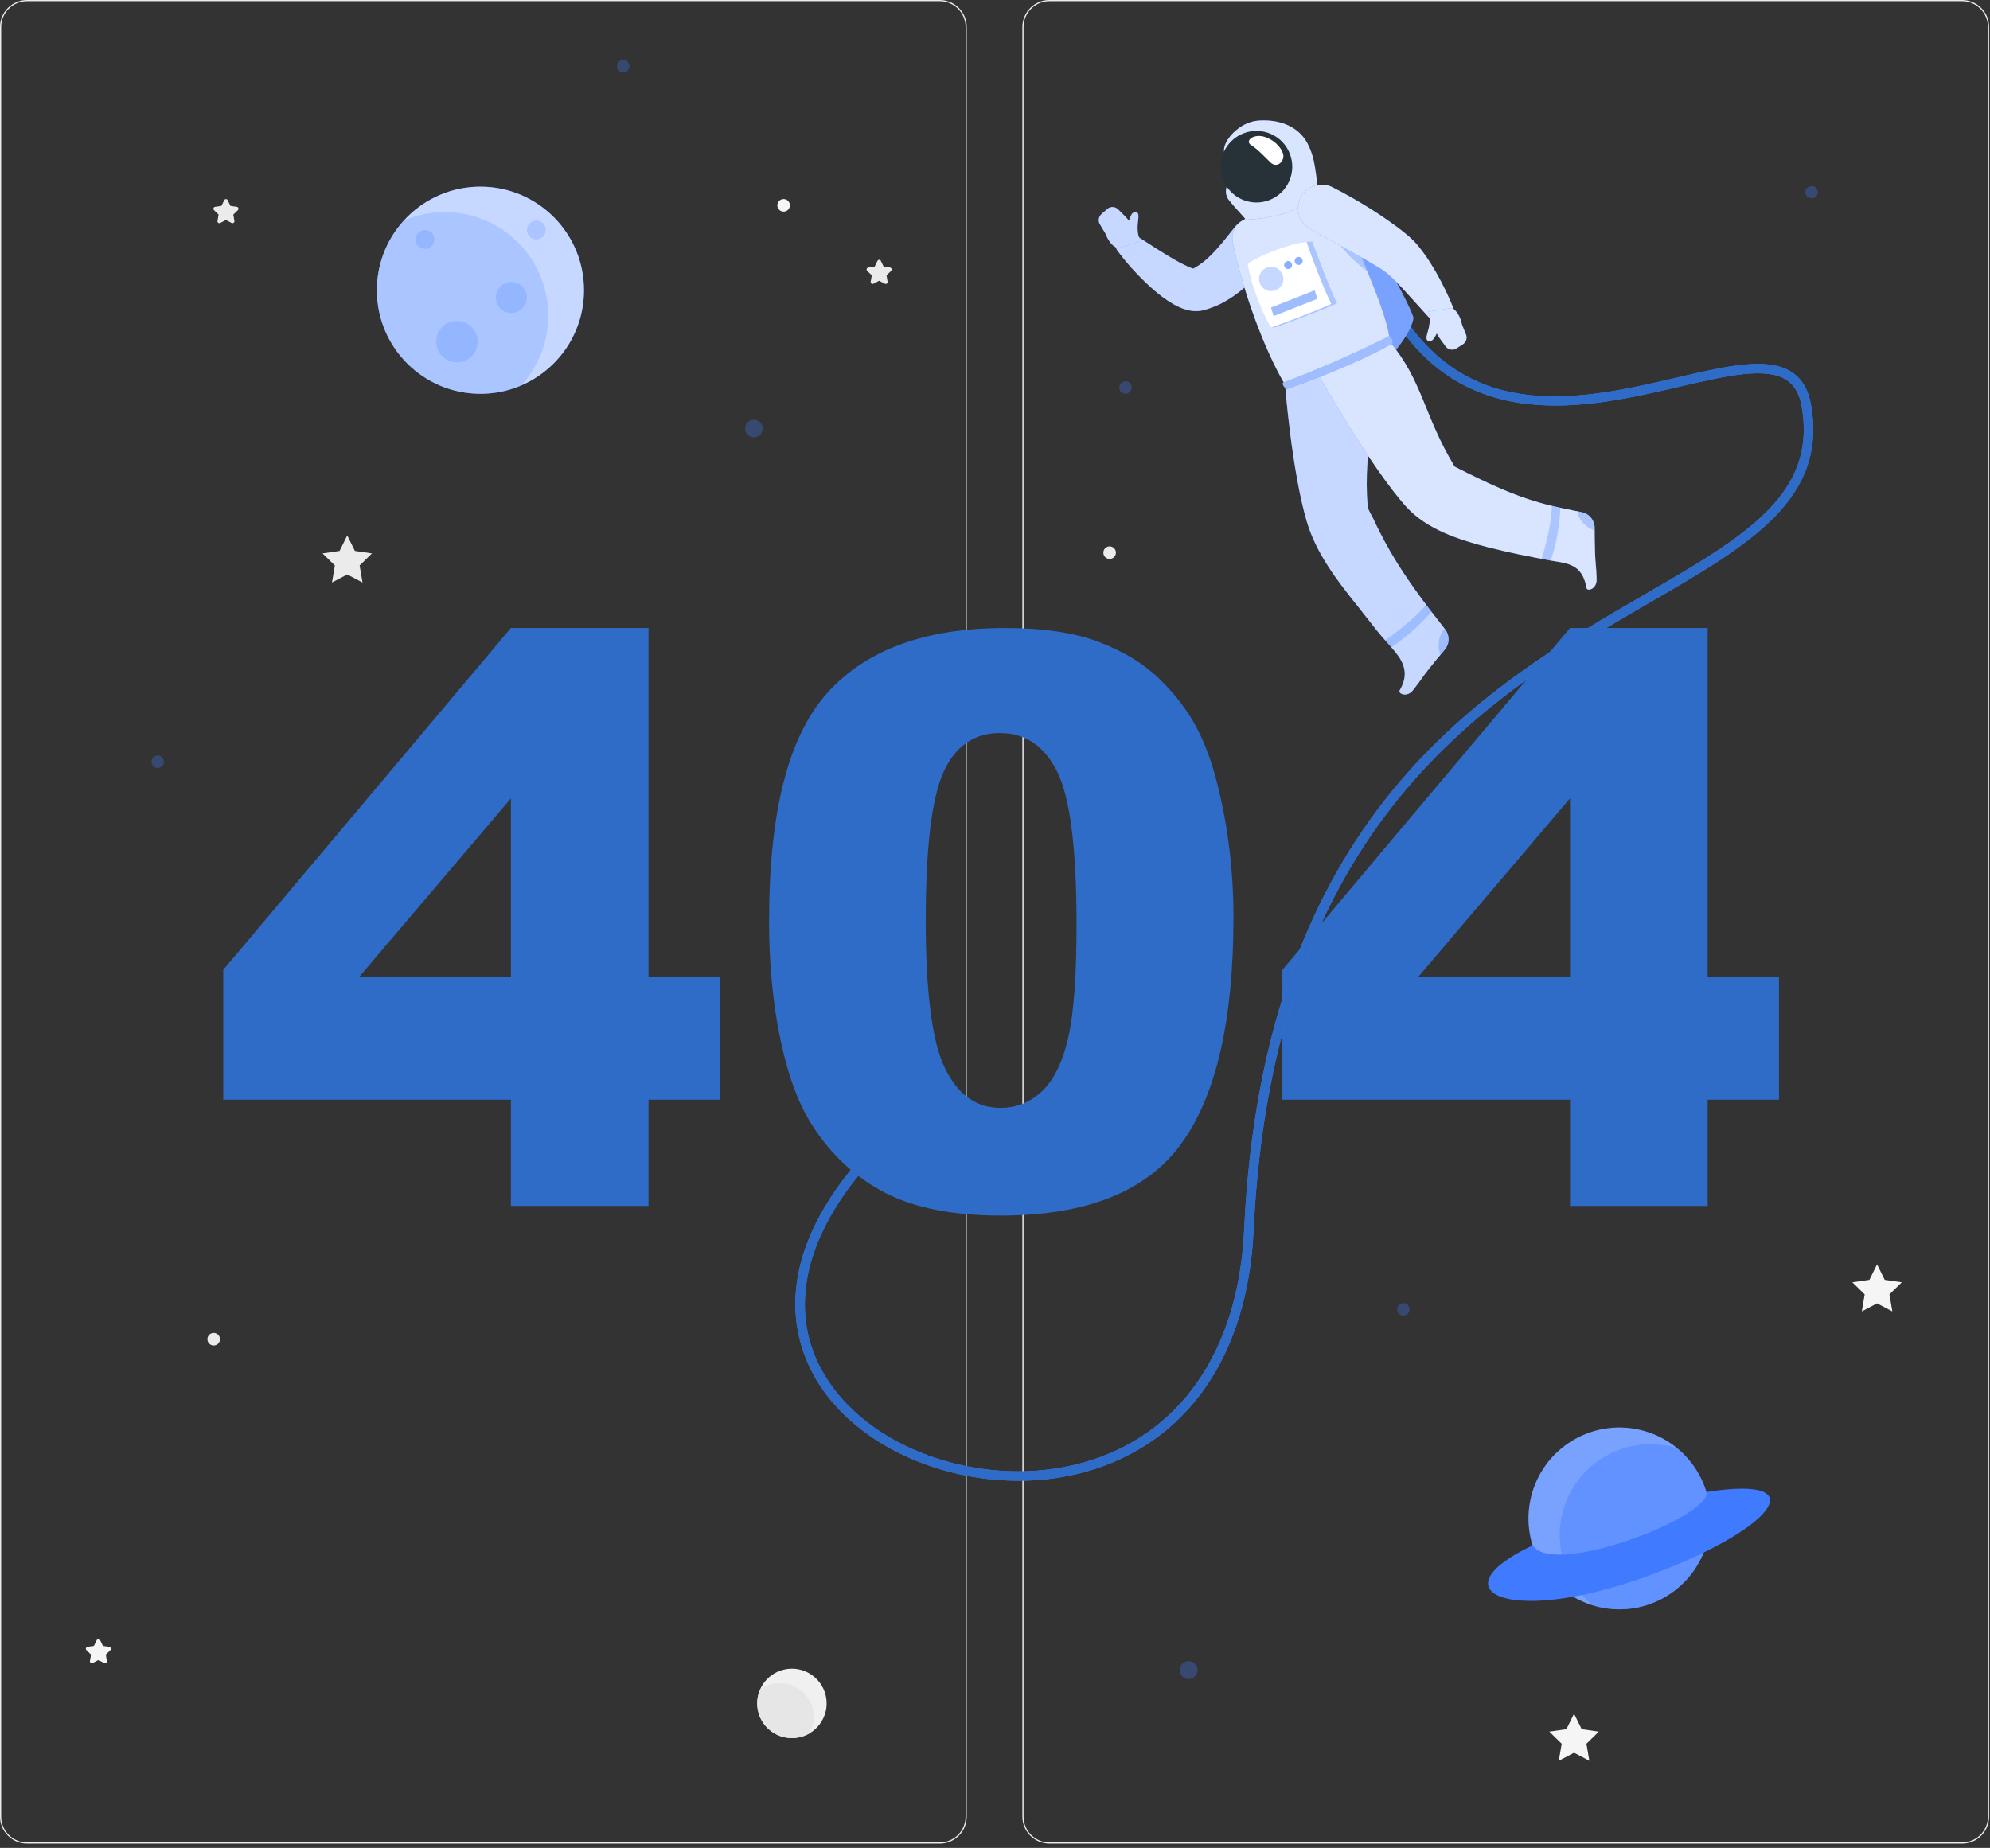 <svg width="421" height="391" viewBox="0 0 421 391" fill="none" xmlns="http://www.w3.org/2000/svg">
<rect x="0" y="0" width="421" height="391" fill="#333333" stroke="none"/>
<g clip-path="url(#clip0_754_142)">
<path d="M198.81 390.09H5.71C2.56 390.09 0 387.53 0 384.38V5.71C0 2.56 2.56 0 5.71 0H198.81C201.96 0 204.52 2.56 204.52 5.71V384.39C204.52 387.54 201.96 390.1 198.81 390.1V390.09ZM5.71 0.25C2.7 0.25 0.25 2.7 0.25 5.71V384.39C0.25 387.4 2.7 389.85 5.71 389.85H198.81C201.82 389.85 204.27 387.4 204.27 384.39V5.71C204.27 2.7 201.82 0.25 198.81 0.25H5.71Z" fill="#EBEBEB"/>
<path d="M415.1 390.09H222C218.85 390.09 216.29 387.53 216.29 384.38V5.71C216.29 2.56 218.85 0 222 0H415.1C418.25 0 420.81 2.56 420.81 5.71V384.39C420.81 387.54 418.25 390.1 415.1 390.1V390.09ZM222 0.25C218.99 0.25 216.54 2.7 216.54 5.71V384.39C216.54 387.4 218.99 389.85 222 389.85H415.1C418.11 389.85 420.56 387.4 420.56 384.39V5.71C420.56 2.7 418.11 0.25 415.1 0.25H222Z" fill="#EBEBEB"/>
<path d="M73.46 113.29L75.08 116.57L78.69 117.1L76.08 119.65L76.69 123.25L73.46 121.55L70.23 123.25L70.84 119.65L68.23 117.1L71.84 116.57L73.46 113.29Z" fill="#EBEBEB"/>
<path d="M397.11 267.53L398.73 270.81L402.34 271.33L399.73 273.88L400.34 277.48L397.11 275.78L393.88 277.48L394.49 273.88L391.88 271.33L395.49 270.81L397.11 267.53Z" fill="#F5F5F5"/>
<path d="M333 362.61L334.62 365.89L338.24 366.41L335.62 368.97L336.24 372.57L333 370.87L329.77 372.57L330.39 368.97L327.77 366.41L331.39 365.89L333 362.61Z" fill="#F5F5F5"/>
<path d="M186.35 55.201L186.95 56.421L188.29 56.611C188.63 56.661 188.76 57.071 188.52 57.311L187.55 58.261L187.78 59.601C187.84 59.931 187.49 60.191 187.19 60.031L185.99 59.401L184.79 60.031C184.49 60.191 184.14 59.931 184.2 59.601L184.43 58.261L183.46 57.311C183.22 57.071 183.35 56.661 183.69 56.611L185.03 56.421L185.63 55.201C185.78 54.901 186.21 54.901 186.36 55.201H186.35Z" fill="#EBEBEB"/>
<path d="M21.18 347.05L21.78 348.27L23.12 348.46C23.46 348.51 23.59 348.92 23.35 349.16L22.38 350.11L22.61 351.45C22.67 351.78 22.32 352.04 22.02 351.88L20.82 351.25L19.62 351.88C19.32 352.04 18.97 351.78 19.03 351.45L19.26 350.11L18.29 349.16C18.05 348.92 18.18 348.51 18.52 348.46L19.86 348.27L20.46 347.05C20.61 346.75 21.04 346.75 21.19 347.05H21.18Z" fill="#F5F5F5"/>
<path d="M48.16 42.35L48.76 43.57L50.1 43.76C50.43 43.81 50.57 44.22 50.33 44.46L49.36 45.41L49.59 46.75C49.65 47.08 49.3 47.34 49 47.18L47.8 46.55L46.6 47.18C46.3 47.34 45.95 47.08 46.01 46.75L46.24 45.41L45.27 44.46C45.03 44.22 45.16 43.81 45.5 43.76L46.84 43.57L47.44 42.35C47.59 42.05 48.02 42.05 48.17 42.35H48.16Z" fill="#EBEBEB"/>
<path d="M46.54 283.37C46.54 284.1 45.95 284.7 45.21 284.7C44.47 284.7 43.88 284.11 43.88 283.37C43.88 282.63 44.47 282.04 45.21 282.04C45.95 282.04 46.54 282.63 46.54 283.37Z" fill="#EBEBEB"/>
<path d="M236.08 116.94C236.08 117.67 235.49 118.27 234.75 118.27C234.01 118.27 233.42 117.68 233.42 116.94C233.42 116.2 234.01 115.61 234.75 115.61C235.49 115.61 236.08 116.2 236.08 116.94Z" fill="#EBEBEB"/>
<path d="M167.11 43.45C167.11 44.18 166.52 44.78 165.78 44.78C165.04 44.78 164.45 44.19 164.45 43.45C164.45 42.71 165.04 42.12 165.78 42.12C166.52 42.12 167.11 42.71 167.11 43.45Z" fill="#F5F5F5"/>
<path d="M169.22 367.587C173.171 366.655 175.617 362.696 174.685 358.745C173.753 354.795 169.794 352.348 165.843 353.28C161.892 354.213 159.446 358.171 160.378 362.122C161.311 366.073 165.269 368.52 169.22 367.587Z" fill="#F0F0F0"/>
<path d="M165 356.141C163.44 356.141 161.99 356.641 160.81 357.501C160.42 358.401 160.2 359.391 160.2 360.431C160.2 364.491 163.49 367.771 167.55 367.771C168.92 367.771 170.21 367.391 171.31 366.731C171.31 366.731 171.31 366.727 171.31 366.721C171.86 365.701 172.17 364.541 172.17 363.301C172.17 359.351 168.96 356.141 165 356.141Z" fill="#E6E6E6"/>
<path d="M108.09 232.69H47.23V205.22L108.08 132.88H137.2V206.78H152.29V232.7H137.2V255.17H108.08V232.7L108.09 232.69ZM108.09 206.77V168.93L75.93 206.77H108.09Z" fill="#2F6CC8"/>
<path d="M162.71 194.56C162.71 171.71 166.82 155.71 175.05 146.58C183.28 137.45 195.81 132.88 212.65 132.88C220.74 132.88 227.38 133.88 232.58 135.87C237.77 137.87 242.01 140.46 245.29 143.66C248.57 146.86 251.15 150.22 253.04 153.75C254.93 157.28 256.44 161.39 257.59 166.09C259.83 175.06 260.95 184.41 260.95 194.14C260.95 215.96 257.26 231.92 249.88 242.04C242.5 252.16 229.79 257.21 211.74 257.21C201.62 257.21 193.45 255.6 187.22 252.37C180.99 249.14 175.87 244.42 171.88 238.18C168.98 233.75 166.73 227.7 165.11 220.01C163.5 212.33 162.69 203.84 162.69 194.54L162.71 194.56ZM195.84 194.64C195.84 209.95 197.19 220.41 199.9 226.01C202.61 231.61 206.53 234.42 211.67 234.42C215.06 234.42 218 233.23 220.49 230.85C222.98 228.47 224.81 224.71 225.99 219.57C227.17 214.43 227.75 206.42 227.75 195.54C227.75 179.58 226.4 168.85 223.69 163.35C220.98 157.85 216.92 155.11 211.51 155.11C206.1 155.11 202 157.91 199.54 163.52C197.08 169.13 195.85 179.5 195.85 194.64H195.84Z" fill="#2F6CC8"/>
<path d="M332.15 232.69H271.3V205.22L332.15 132.88H361.27V206.78H376.36V232.7H361.27V255.17H332.15V232.7V232.69ZM332.15 206.77V168.93L299.99 206.77H332.15Z" fill="#2F6CC8"/>
<g opacity="0.3">
<path d="M161.36 90.671C161.36 91.701 160.52 92.541 159.49 92.541C158.46 92.541 157.62 91.701 157.62 90.671C157.62 89.641 158.46 88.801 159.49 88.801C160.52 88.801 161.36 89.641 161.36 90.671Z" fill="#407BFF"/>
<path d="M33.37 162.5C34.099 162.5 34.69 161.909 34.69 161.18C34.69 160.451 34.099 159.86 33.37 159.86C32.641 159.86 32.05 160.451 32.05 161.18C32.05 161.909 32.641 162.5 33.37 162.5Z" fill="#407BFF"/>
<path d="M251.46 355.27C252.504 355.27 253.35 354.424 253.35 353.38C253.35 352.336 252.504 351.49 251.46 351.49C250.416 351.49 249.57 352.336 249.57 353.38C249.57 354.424 250.416 355.27 251.46 355.27Z" fill="#407BFF"/>
<path d="M296.9 278.37C297.629 278.37 298.22 277.779 298.22 277.05C298.22 276.321 297.629 275.73 296.9 275.73C296.171 275.73 295.58 276.321 295.58 277.05C295.58 277.779 296.171 278.37 296.9 278.37Z" fill="#407BFF"/>
<path d="M384.58 40.671C384.58 41.401 383.99 41.991 383.26 41.991C382.53 41.991 381.94 41.401 381.94 40.671C381.94 39.941 382.53 39.351 383.26 39.351C383.99 39.351 384.58 39.941 384.58 40.671Z" fill="#407BFF"/>
<path d="M133.16 14.01C133.16 14.74 132.57 15.33 131.84 15.33C131.11 15.33 130.52 14.74 130.52 14.01C130.52 13.28 131.11 12.69 131.84 12.69C132.57 12.69 133.16 13.28 133.16 14.01Z" fill="#407BFF"/>
<path d="M238.1 83.311C238.829 83.311 239.42 82.72 239.42 81.991C239.42 81.262 238.829 80.671 238.1 80.671C237.371 80.671 236.78 81.262 236.78 81.991C236.78 82.72 237.371 83.311 238.1 83.311Z" fill="#407BFF"/>
</g>
<path d="M101.64 83.32C113.741 83.32 123.55 73.511 123.55 61.41C123.55 49.309 113.741 39.5 101.64 39.5C89.539 39.5 79.73 49.309 79.73 61.41C79.73 73.511 89.539 83.32 101.64 83.32Z" fill="#407BFF"/>
<path opacity="0.7" d="M101.64 83.32C113.741 83.32 123.55 73.511 123.55 61.41C123.55 49.309 113.741 39.5 101.64 39.5C89.539 39.5 79.73 49.309 79.73 61.41C79.73 73.511 89.539 83.32 101.64 83.32Z" fill="white"/>
<path opacity="0.2" d="M94.09 44.88C91.02 44.88 88.1 45.51 85.45 46.65C81.9 50.54 79.73 55.73 79.73 61.41C79.73 73.51 89.54 83.31 101.63 83.31C104.71 83.31 107.65 82.68 110.31 81.53C113.84 77.63 115.99 72.46 115.99 66.79C115.99 54.68 106.18 44.88 94.08 44.88H94.09Z" fill="#407BFF"/>
<path opacity="0.2" d="M91.91 50.67C91.91 51.78 91.01 52.67 89.91 52.67C88.81 52.67 87.91 51.77 87.91 50.67C87.91 49.57 88.81 48.67 89.91 48.67C91.01 48.67 91.91 49.57 91.91 50.67Z" fill="#407BFF"/>
<path opacity="0.2" d="M115.47 48.67C115.47 49.78 114.57 50.67 113.47 50.67C112.37 50.67 111.47 49.77 111.47 48.67C111.47 47.57 112.37 46.67 113.47 46.67C114.57 46.67 115.47 47.57 115.47 48.67Z" fill="#407BFF"/>
<path opacity="0.2" d="M111.46 62.95C111.46 64.76 109.99 66.23 108.18 66.23C106.37 66.23 104.9 64.76 104.9 62.95C104.9 61.14 106.37 59.67 108.18 59.67C109.99 59.67 111.46 61.14 111.46 62.95Z" fill="#407BFF"/>
<path opacity="0.2" d="M101.05 72.29C101.05 74.71 99.09 76.67 96.67 76.67C94.25 76.67 92.29 74.71 92.29 72.29C92.29 69.87 94.25 67.91 96.67 67.91C99.09 67.91 101.05 69.87 101.05 72.29Z" fill="#407BFF"/>
<path d="M361.313 325.705C363.752 315.368 357.351 305.011 347.014 302.572C336.678 300.132 326.321 306.534 323.881 316.87C321.442 327.207 327.843 337.564 338.18 340.003C348.516 342.443 358.873 336.041 361.313 325.705Z" fill="#407BFF"/>
<path opacity="0.3" d="M361.313 325.705C363.752 315.368 357.351 305.011 347.014 302.572C336.678 300.132 326.321 306.534 323.881 316.87C321.442 327.207 327.843 337.564 338.18 340.003C348.516 342.443 358.873 336.041 361.313 325.705Z" fill="white"/>
<path opacity="0.4" d="M354.74 306.39C352.99 305.86 351.13 305.58 349.2 305.58C338.58 305.58 329.97 314.19 329.97 324.81C329.97 330.83 332.73 336.19 337.06 339.72C338.81 340.25 340.67 340.53 342.6 340.53C353.22 340.53 361.83 331.92 361.83 321.3C361.83 315.28 359.07 309.91 354.74 306.39Z" fill="#407BFF"/>
<path d="M324.24 327C303.71 336.66 319.02 344.11 347.95 333.71C374.73 324.08 384.92 311.94 361 315.7C362.23 320.81 328.69 333.88 324.24 326.99V327Z" fill="#407BFF"/>
<path d="M215.42 313.311C198.45 313.311 181.61 305.651 173.43 293.121C168.38 285.381 162.51 269.171 179.99 247.541L181.55 248.801C169.19 264.101 166.9 279.451 175.11 292.031C185.1 307.341 208.71 315.041 228.84 309.561C249.47 303.951 261.99 286.001 263.2 260.331C267.33 172.521 313.98 145.481 348.05 125.731C369.21 113.461 384.5 104.591 381.14 85.891C380.67 83.301 379.64 81.501 377.98 80.411C373.63 77.541 365.13 79.521 355.29 81.821C335.98 86.321 309.54 92.481 293.79 65.691L295.51 64.681C310.52 90.201 335.09 84.481 354.83 79.881C365.12 77.481 374.01 75.411 379.08 78.751C381.22 80.161 382.54 82.391 383.11 85.551C386.72 105.631 370.1 115.271 349.05 127.471C315.39 146.991 269.28 173.721 265.2 260.441C263.95 287.041 250.89 305.651 229.37 311.501C224.83 312.731 220.12 313.321 215.43 313.321L215.42 313.311Z" fill="#407BFF"/>
<path d="M215.42 313.311C198.45 313.311 181.61 305.651 173.43 293.121C168.38 285.381 162.51 269.171 179.99 247.541L181.55 248.801C169.19 264.101 166.9 279.451 175.11 292.031C185.1 307.341 208.71 315.041 228.84 309.561C249.47 303.951 261.99 286.001 263.2 260.331C267.33 172.521 313.98 145.481 348.05 125.731C369.21 113.461 384.5 104.591 381.14 85.891C380.67 83.301 379.64 81.501 377.98 80.411C373.63 77.541 365.13 79.521 355.29 81.821C335.98 86.321 309.54 92.481 293.79 65.691L295.51 64.681C310.52 90.201 335.09 84.481 354.83 79.881C365.12 77.481 374.01 75.411 379.08 78.751C381.22 80.161 382.54 82.391 383.11 85.551C386.72 105.631 370.1 115.271 349.05 127.471C315.39 146.991 269.28 173.721 265.2 260.441C263.95 287.041 250.89 305.651 229.37 311.501C224.83 312.731 220.12 313.321 215.43 313.321L215.42 313.311Z" fill="#2F6CC8"/>
<path d="M273.16 42C280.02 41.88 286.74 44.13 286.74 44.13C286.74 44.13 297.7 62.9 299.04 67.2C298.58 71.44 291.42 78.39 291.42 78.39L273.15 42H273.16Z" fill="#407BFF"/>
<path opacity="0.3" d="M273.16 42C280.02 41.88 286.74 44.13 286.74 44.13C286.74 44.13 297.7 62.9 299.04 67.2C298.58 71.44 291.42 78.39 291.42 78.39L273.15 42H273.16Z" fill="white"/>
<path d="M305.75 133.18C301.61 127.93 297.55 122.59 294.19 116.8C293.35 115.35 292.55 113.88 291.8 112.38C291.37 111.53 290.96 110.67 290.56 109.81C290.21 109.06 289.43 107.95 289.36 107.13C288.16 94.46 292.5 85.13 288.33 74.96L271.86 81.4C271.86 81.4 273.26 99.52 276.46 110.36C278.44 117.09 282.93 122.91 287.26 128.3C288.61 129.99 289.92 131.71 291.27 133.4C292.55 135 293.98 136.46 295.26 138.05C297.21 140.46 297.85 142.77 296.37 145.61C296.29 145.76 296.21 145.91 296.12 146.06C295.7 146.8 297.67 147.64 298.9 146.08C300.94 143.5 300.62 143.66 302.36 141.46C303.42 140.12 304.63 138.68 305.68 137.43C306.7 136.21 306.73 134.44 305.74 133.18H305.75Z" fill="#407BFF"/>
<path opacity="0.7" d="M305.75 133.18C301.61 127.93 297.55 122.59 294.19 116.8C293.35 115.35 292.55 113.88 291.8 112.38C291.37 111.53 290.96 110.67 290.56 109.81C290.21 109.06 289.43 107.95 289.36 107.13C288.16 94.46 292.5 85.13 288.33 74.96L271.86 81.4C271.86 81.4 273.26 99.52 276.46 110.36C278.44 117.09 282.93 122.91 287.26 128.3C288.61 129.99 289.92 131.71 291.27 133.4C292.55 135 293.98 136.46 295.26 138.05C297.21 140.46 297.85 142.77 296.37 145.61C296.29 145.76 296.21 145.91 296.12 146.06C295.7 146.8 297.67 147.64 298.9 146.08C300.94 143.5 300.62 143.66 302.36 141.46C303.42 140.12 304.63 138.68 305.68 137.43C306.7 136.21 306.73 134.44 305.74 133.18H305.75Z" fill="white"/>
<path opacity="0.3" d="M301.72 127.97C299.51 130.64 295.03 134.09 293.06 135.49C293.49 135.97 293.92 136.46 294.34 136.95C298.41 134.29 301.62 130.85 302.84 129.45C302.46 128.96 302.09 128.47 301.72 127.97Z" fill="#407BFF"/>
<path opacity="0.3" d="M305.74 133.18C305.7 133.13 305.66 133.09 305.62 133.03C304.93 133.75 304.44 134.91 304.36 136.2C304.29 137.09 304.44 137.91 304.74 138.55C305.07 138.16 305.38 137.78 305.69 137.42C306.72 136.2 306.73 134.43 305.74 133.18Z" fill="#407BFF"/>
<path d="M269.25 54.001C267.53 56.511 265.5 58.98 262.87 61.191C261.57 62.3 260.08 63.31 258.45 64.171C257.63 64.591 256.76 64.951 255.87 65.251L255.2 65.471L254.98 65.54C254.82 65.591 254.66 65.63 254.5 65.671C254.2 65.74 253.89 65.781 253.63 65.811C252.55 65.891 251.76 65.74 251.12 65.581C249.84 65.231 248.99 64.77 248.18 64.32C247.38 63.861 246.69 63.391 246.03 62.91C244.73 61.92 243.55 60.92 242.45 59.861C240.24 57.751 238.28 55.56 236.46 53.12C235.63 52.011 235.86 50.441 236.97 49.611C237.83 48.971 238.96 48.961 239.81 49.501L239.89 49.55C242.25 51.05 244.63 52.63 246.95 54.041C248.12 54.73 249.27 55.431 250.4 55.971C250.95 56.251 251.5 56.511 251.99 56.691C252.47 56.88 252.94 56.98 253.07 56.961C253.12 56.961 253.07 56.891 252.69 56.901C252.6 56.901 252.47 56.92 252.35 56.941C252.28 56.95 252.2 56.971 252.13 57.001C252.06 57.02 252.16 56.98 252.16 56.98L252.49 56.81C252.93 56.59 253.35 56.31 253.78 56.02C254.64 55.441 255.45 54.711 256.28 53.901C257.93 52.27 259.51 50.23 261.18 48.111L261.2 48.081C262.91 45.91 266.06 45.541 268.23 47.261C270.31 48.901 270.72 51.87 269.25 54.02V54.001Z" fill="#407BFF"/>
<path opacity="0.7" d="M269.25 54.001C267.53 56.511 265.5 58.98 262.87 61.191C261.57 62.3 260.08 63.31 258.45 64.171C257.63 64.591 256.76 64.951 255.87 65.251L255.2 65.471L254.98 65.54C254.82 65.591 254.66 65.63 254.5 65.671C254.2 65.74 253.89 65.781 253.63 65.811C252.55 65.891 251.76 65.74 251.12 65.581C249.84 65.231 248.99 64.77 248.18 64.32C247.38 63.861 246.69 63.391 246.03 62.91C244.73 61.92 243.55 60.92 242.45 59.861C240.24 57.751 238.28 55.56 236.46 53.12C235.63 52.011 235.86 50.441 236.97 49.611C237.83 48.971 238.96 48.961 239.81 49.501L239.89 49.55C242.25 51.05 244.63 52.63 246.95 54.041C248.12 54.73 249.27 55.431 250.4 55.971C250.95 56.251 251.5 56.511 251.99 56.691C252.47 56.88 252.94 56.98 253.07 56.961C253.12 56.961 253.07 56.891 252.69 56.901C252.6 56.901 252.47 56.92 252.35 56.941C252.28 56.95 252.2 56.971 252.13 57.001C252.06 57.02 252.16 56.98 252.16 56.98L252.49 56.81C252.93 56.59 253.35 56.31 253.78 56.02C254.64 55.441 255.45 54.711 256.28 53.901C257.93 52.27 259.51 50.23 261.18 48.111L261.2 48.081C262.91 45.91 266.06 45.541 268.23 47.261C270.31 48.901 270.72 51.87 269.25 54.02V54.001Z" fill="white"/>
<path d="M232.69 47.46L233.86 49.43C233.86 49.43 234.76 52.05 236.55 52.53L241.4 50.96L241.16 50.55C240.54 49.6 240.61 47.78 240.82 46.26C241.04 44.74 240.25 44.69 239.67 45.06C239.33 45.28 239.1 45.97 238.82 46.72C238.58 46.39 238.33 46.07 238.04 45.79L236.56 44.31C235.92 43.67 234.89 43.64 234.22 44.24L233.02 45.31C232.41 45.85 232.27 46.76 232.69 47.46Z" fill="#407BFF"/>
<path opacity="0.7" d="M232.69 47.46L233.86 49.43C233.86 49.43 234.76 52.05 236.55 52.53L241.4 50.96L241.16 50.55C240.54 49.6 240.61 47.78 240.82 46.26C241.04 44.74 240.25 44.69 239.67 45.06C239.33 45.28 239.1 45.97 238.82 46.72C238.58 46.39 238.33 46.07 238.04 45.79L236.56 44.31C235.92 43.67 234.89 43.64 234.22 44.24L233.02 45.31C232.41 45.85 232.27 46.76 232.69 47.46Z" fill="white"/>
<path d="M278.08 40.27C273.43 41.401 267.04 44.05 262.73 46.74C261.2 47.691 260.44 49.501 260.8 51.261C262.72 60.7 267.11 73.341 271.85 81.391L293.96 72.24C294.11 68.341 288.74 55.721 283.28 43.52C282.3 41.331 280.42 39.7 278.08 40.261V40.27Z" fill="#407BFF"/>
<path opacity="0.8" d="M278.08 40.27C273.43 41.401 267.04 44.05 262.73 46.74C261.2 47.691 260.44 49.501 260.8 51.261C262.72 60.7 267.11 73.341 271.85 81.391L293.96 72.24C294.11 68.341 288.74 55.721 283.28 43.52C282.3 41.331 280.42 39.7 278.08 40.261V40.27Z" fill="white"/>
<path opacity="0.3" d="M286.7 51.26L282.31 49.79C283.29 52.36 286.84 55.61 289.34 57.52C288.52 55.51 287.63 53.42 286.7 51.26Z" fill="#407BFF"/>
<path d="M276.62 30.37C274.8 26.89 270.85 25.14 266.1 25.53C262.1 25.86 258.56 29.95 258.98 32.15C259.4 34.36 262.76 35.29 263.37 36.06L260.6 38.07C259.22 39.07 258.95 41.02 260 42.36C261.17 43.84 262.7 45.39 263.6 46.48C271.26 46.28 276.93 43.36 278.97 40.54C278.24 36.96 278.43 33.83 276.61 30.36L276.62 30.37Z" fill="#407BFF"/>
<path opacity="0.8" d="M276.62 30.37C274.8 26.89 270.85 25.14 266.1 25.53C262.1 25.86 258.56 29.95 258.98 32.15C259.4 34.36 262.76 35.29 263.37 36.06L260.6 38.07C259.22 39.07 258.95 41.02 260 42.36C261.17 43.84 262.7 45.39 263.6 46.48C271.26 46.28 276.93 43.36 278.97 40.54C278.24 36.96 278.43 33.83 276.61 30.36L276.62 30.37Z" fill="white"/>
<path d="M272.87 32.52C274.39 36.42 272.47 40.81 268.57 42.33C264.67 43.85 260.28 41.93 258.76 38.03C257.24 34.13 259.16 29.74 263.06 28.22C266.96 26.7 271.35 28.62 272.87 32.52Z" fill="#263238"/>
<path d="M337.79 122.64C337.68 119.35 337.54 119.68 337.44 116.88C337.38 115.18 337.37 113.29 337.36 111.66C337.35 110.07 336.22 108.7 334.66 108.38C333.33 108.11 332.01 107.86 330.68 107.57C328.95 107.2 327.25 106.81 325.55 106.31C324.24 105.93 322.93 105.51 321.65 105.04C320.27 104.54 318.91 104 317.56 103.42C315.98 102.74 314.43 102.02 312.88 101.28C311.15 100.45 309.44 99.6 307.74 98.731C301.16 87.831 301.02 80.66 293.95 72.231L278.79 79.091C278.79 79.091 289.93 98.85 297.51 107.23C301.88 112.05 308.73 114.23 314.84 115.8C319.25 116.94 323.72 117.81 328.19 118.63C329.93 118.95 331.82 119.07 333.32 120.11C334.5 120.93 335.11 122.21 335.46 123.56C335.53 123.84 335.59 124.12 335.64 124.4C335.8 125.24 337.84 124.61 337.77 122.62L337.79 122.64Z" fill="#407BFF"/>
<path opacity="0.8" d="M337.79 122.64C337.68 119.35 337.54 119.68 337.44 116.88C337.38 115.18 337.37 113.29 337.36 111.66C337.35 110.07 336.22 108.7 334.66 108.38C333.33 108.11 332.01 107.86 330.68 107.57C328.95 107.2 327.25 106.81 325.55 106.31C324.24 105.93 322.93 105.51 321.65 105.04C320.27 104.54 318.91 104 317.56 103.42C315.98 102.74 314.43 102.02 312.88 101.28C311.15 100.45 309.44 99.6 307.74 98.731C301.16 87.831 301.02 80.66 293.95 72.231L278.79 79.091C278.79 79.091 289.93 98.85 297.51 107.23C301.88 112.05 308.73 114.23 314.84 115.8C319.25 116.94 323.72 117.81 328.19 118.63C329.93 118.95 331.82 119.07 333.32 120.11C334.5 120.93 335.11 122.21 335.46 123.56C335.53 123.84 335.59 124.12 335.64 124.4C335.8 125.24 337.84 124.61 337.77 122.62L337.79 122.64Z" fill="white"/>
<path opacity="0.3" d="M330.11 107.45C329.51 107.32 328.91 107.19 328.3 107.04C328.35 110.49 326.73 116.46 326.13 118.26C326.76 118.38 327.4 118.5 328.03 118.62C329.79 113.87 330.06 108.85 330.1 107.44L330.11 107.45Z" fill="#407BFF"/>
<path opacity="0.3" d="M337.37 111.66C337.36 110.06 336.24 108.7 334.68 108.38C334.37 108.32 334.04 108.25 333.73 108.19C333.8 109.13 334.38 110.22 335.36 111.09C336 111.67 336.73 112.05 337.39 112.23C337.39 112.03 337.39 111.84 337.38 111.66H337.37Z" fill="#407BFF"/>
<path d="M271.45 32.59C271.85 34.11 270.16 35.7 268.8 34.39C267.7 33.33 266.04 31.54 264.68 30.7C263.29 29.83 265.14 28.31 267.33 28.9C269.37 29.45 271.04 31.08 271.45 32.59Z" fill="white"/>
<path d="M271.57 80.91C270.87 81.17 272.15 82.37 272.15 82.37C272.15 82.37 286.12 77.58 294.64 72.65C294.71 71.62 293.96 71.07 293.96 71.07C293.96 71.07 283.59 76.47 271.56 80.91H271.57Z" fill="#407BFF"/>
<path opacity="0.5" d="M271.57 80.91C270.87 81.17 272.15 82.37 272.15 82.37C272.15 82.37 286.12 77.58 294.64 72.65C294.71 71.62 293.96 71.07 293.96 71.07C293.96 71.07 283.59 76.47 271.56 80.91H271.57Z" fill="white"/>
<path d="M281.87 39.61C284.63 41 287.22 42.48 289.82 44.11C291.11 44.92 292.4 45.76 293.66 46.66C294.94 47.54 296.19 48.47 297.46 49.52L297.93 49.91L298.52 50.44C298.94 50.81 299.25 51.15 299.56 51.49C299.88 51.84 300.15 52.18 300.41 52.52C300.68 52.86 300.94 53.2 301.18 53.53C302.17 54.86 302.98 56.21 303.77 57.55C305.31 60.27 306.64 62.98 307.74 65.9C308.23 67.2 307.57 68.65 306.27 69.14C305.29 69.51 304.23 69.23 303.55 68.51L303.5 68.46C301.49 66.33 299.56 64.09 297.62 62C295.72 59.92 293.71 57.79 292.08 56.86C289.81 55.44 287.28 54.04 284.77 52.65L277.21 48.45H277.19C274.77 47.1 273.9 44.06 275.24 41.64C276.55 39.29 279.48 38.4 281.87 39.6V39.61Z" fill="#407BFF"/>
<path opacity="0.8" d="M281.87 39.61C284.63 41 287.22 42.48 289.82 44.11C291.11 44.92 292.4 45.76 293.66 46.66C294.94 47.54 296.19 48.47 297.46 49.52L297.93 49.91L298.52 50.44C298.94 50.81 299.25 51.15 299.56 51.49C299.88 51.84 300.15 52.18 300.41 52.52C300.68 52.86 300.94 53.2 301.18 53.53C302.17 54.86 302.98 56.21 303.77 57.55C305.31 60.27 306.64 62.98 307.74 65.9C308.23 67.2 307.57 68.65 306.27 69.14C305.29 69.51 304.23 69.23 303.55 68.51L303.5 68.46C301.49 66.33 299.56 64.09 297.62 62C295.72 59.92 293.71 57.79 292.08 56.86C289.81 55.44 287.28 54.04 284.77 52.65L277.21 48.45H277.19C274.77 47.1 273.9 44.06 275.24 41.64C276.55 39.29 279.48 38.4 281.87 39.6V39.61Z" fill="white"/>
<path d="M310.14 70.79L309.29 68.66C309.29 68.66 308.82 65.94 307.12 65.18L302.08 65.97L302.26 66.41C302.73 67.44 302.37 69.24 301.92 70.7C301.47 72.17 302.24 72.34 302.87 72.06C303.24 71.9 303.58 71.25 303.97 70.55C304.15 70.91 304.36 71.27 304.6 71.6L305.83 73.29C306.36 74.02 307.37 74.21 308.13 73.72L309.48 72.85C310.17 72.41 310.45 71.54 310.15 70.78L310.14 70.79Z" fill="#407BFF"/>
<path opacity="0.8" d="M310.14 70.79L309.29 68.66C309.29 68.66 308.82 65.94 307.12 65.18L302.08 65.97L302.26 66.41C302.73 67.44 302.37 69.24 301.92 70.7C301.47 72.17 302.24 72.34 302.87 72.06C303.24 71.9 303.58 71.25 303.97 70.55C304.15 70.91 304.36 71.27 304.6 71.6L305.83 73.29C306.36 74.02 307.37 74.21 308.13 73.72L309.48 72.85C310.17 72.41 310.45 71.54 310.15 70.78L310.14 70.79Z" fill="white"/>
<path opacity="0.3" d="M277.64 51.101L276.42 51.201L268.93 69.281C269.37 69.311 269.77 69.281 270.15 69.181C270.15 69.181 279.91 65.541 282.86 64.211C280.87 60.091 277.63 51.101 277.63 51.101H277.64Z" fill="#407BFF"/>
<path d="M263.97 55.851C264.39 59.111 266.83 66.031 268.93 69.291C272.59 68.031 278.69 65.651 281.64 64.321C279.65 60.201 277.56 54.521 276.41 51.211C273.26 51.421 266.4 54.011 263.96 55.861L263.97 55.851Z" fill="white"/>
<path opacity="0.3" d="M271.41 59.761C271 61.121 269.56 61.901 268.2 61.491C266.84 61.081 266.06 59.641 266.47 58.281C266.88 56.921 268.32 56.141 269.68 56.551C271.04 56.961 271.82 58.401 271.41 59.761Z" fill="#407BFF"/>
<path opacity="0.6" d="M273.32 56.321C273.19 56.771 272.72 57.021 272.27 56.891C271.82 56.761 271.57 56.291 271.7 55.841C271.83 55.391 272.3 55.141 272.75 55.271C273.2 55.401 273.45 55.871 273.32 56.321Z" fill="#407BFF"/>
<path opacity="0.6" d="M275.55 55.45C275.42 55.901 274.95 56.151 274.5 56.02C274.05 55.891 273.8 55.42 273.93 54.971C274.06 54.52 274.54 54.27 274.98 54.401C275.43 54.531 275.68 55.001 275.55 55.45Z" fill="#407BFF"/>
<path opacity="0.5" d="M278.7 63.231L269.45 66.891L268.89 65.071L278.14 61.421L278.7 63.231Z" fill="#407BFF"/>
</g>
<defs>
<clipPath id="clip0_754_142">
<rect width="420.81" height="390.09" fill="white"/>
</clipPath>
</defs>
</svg>
